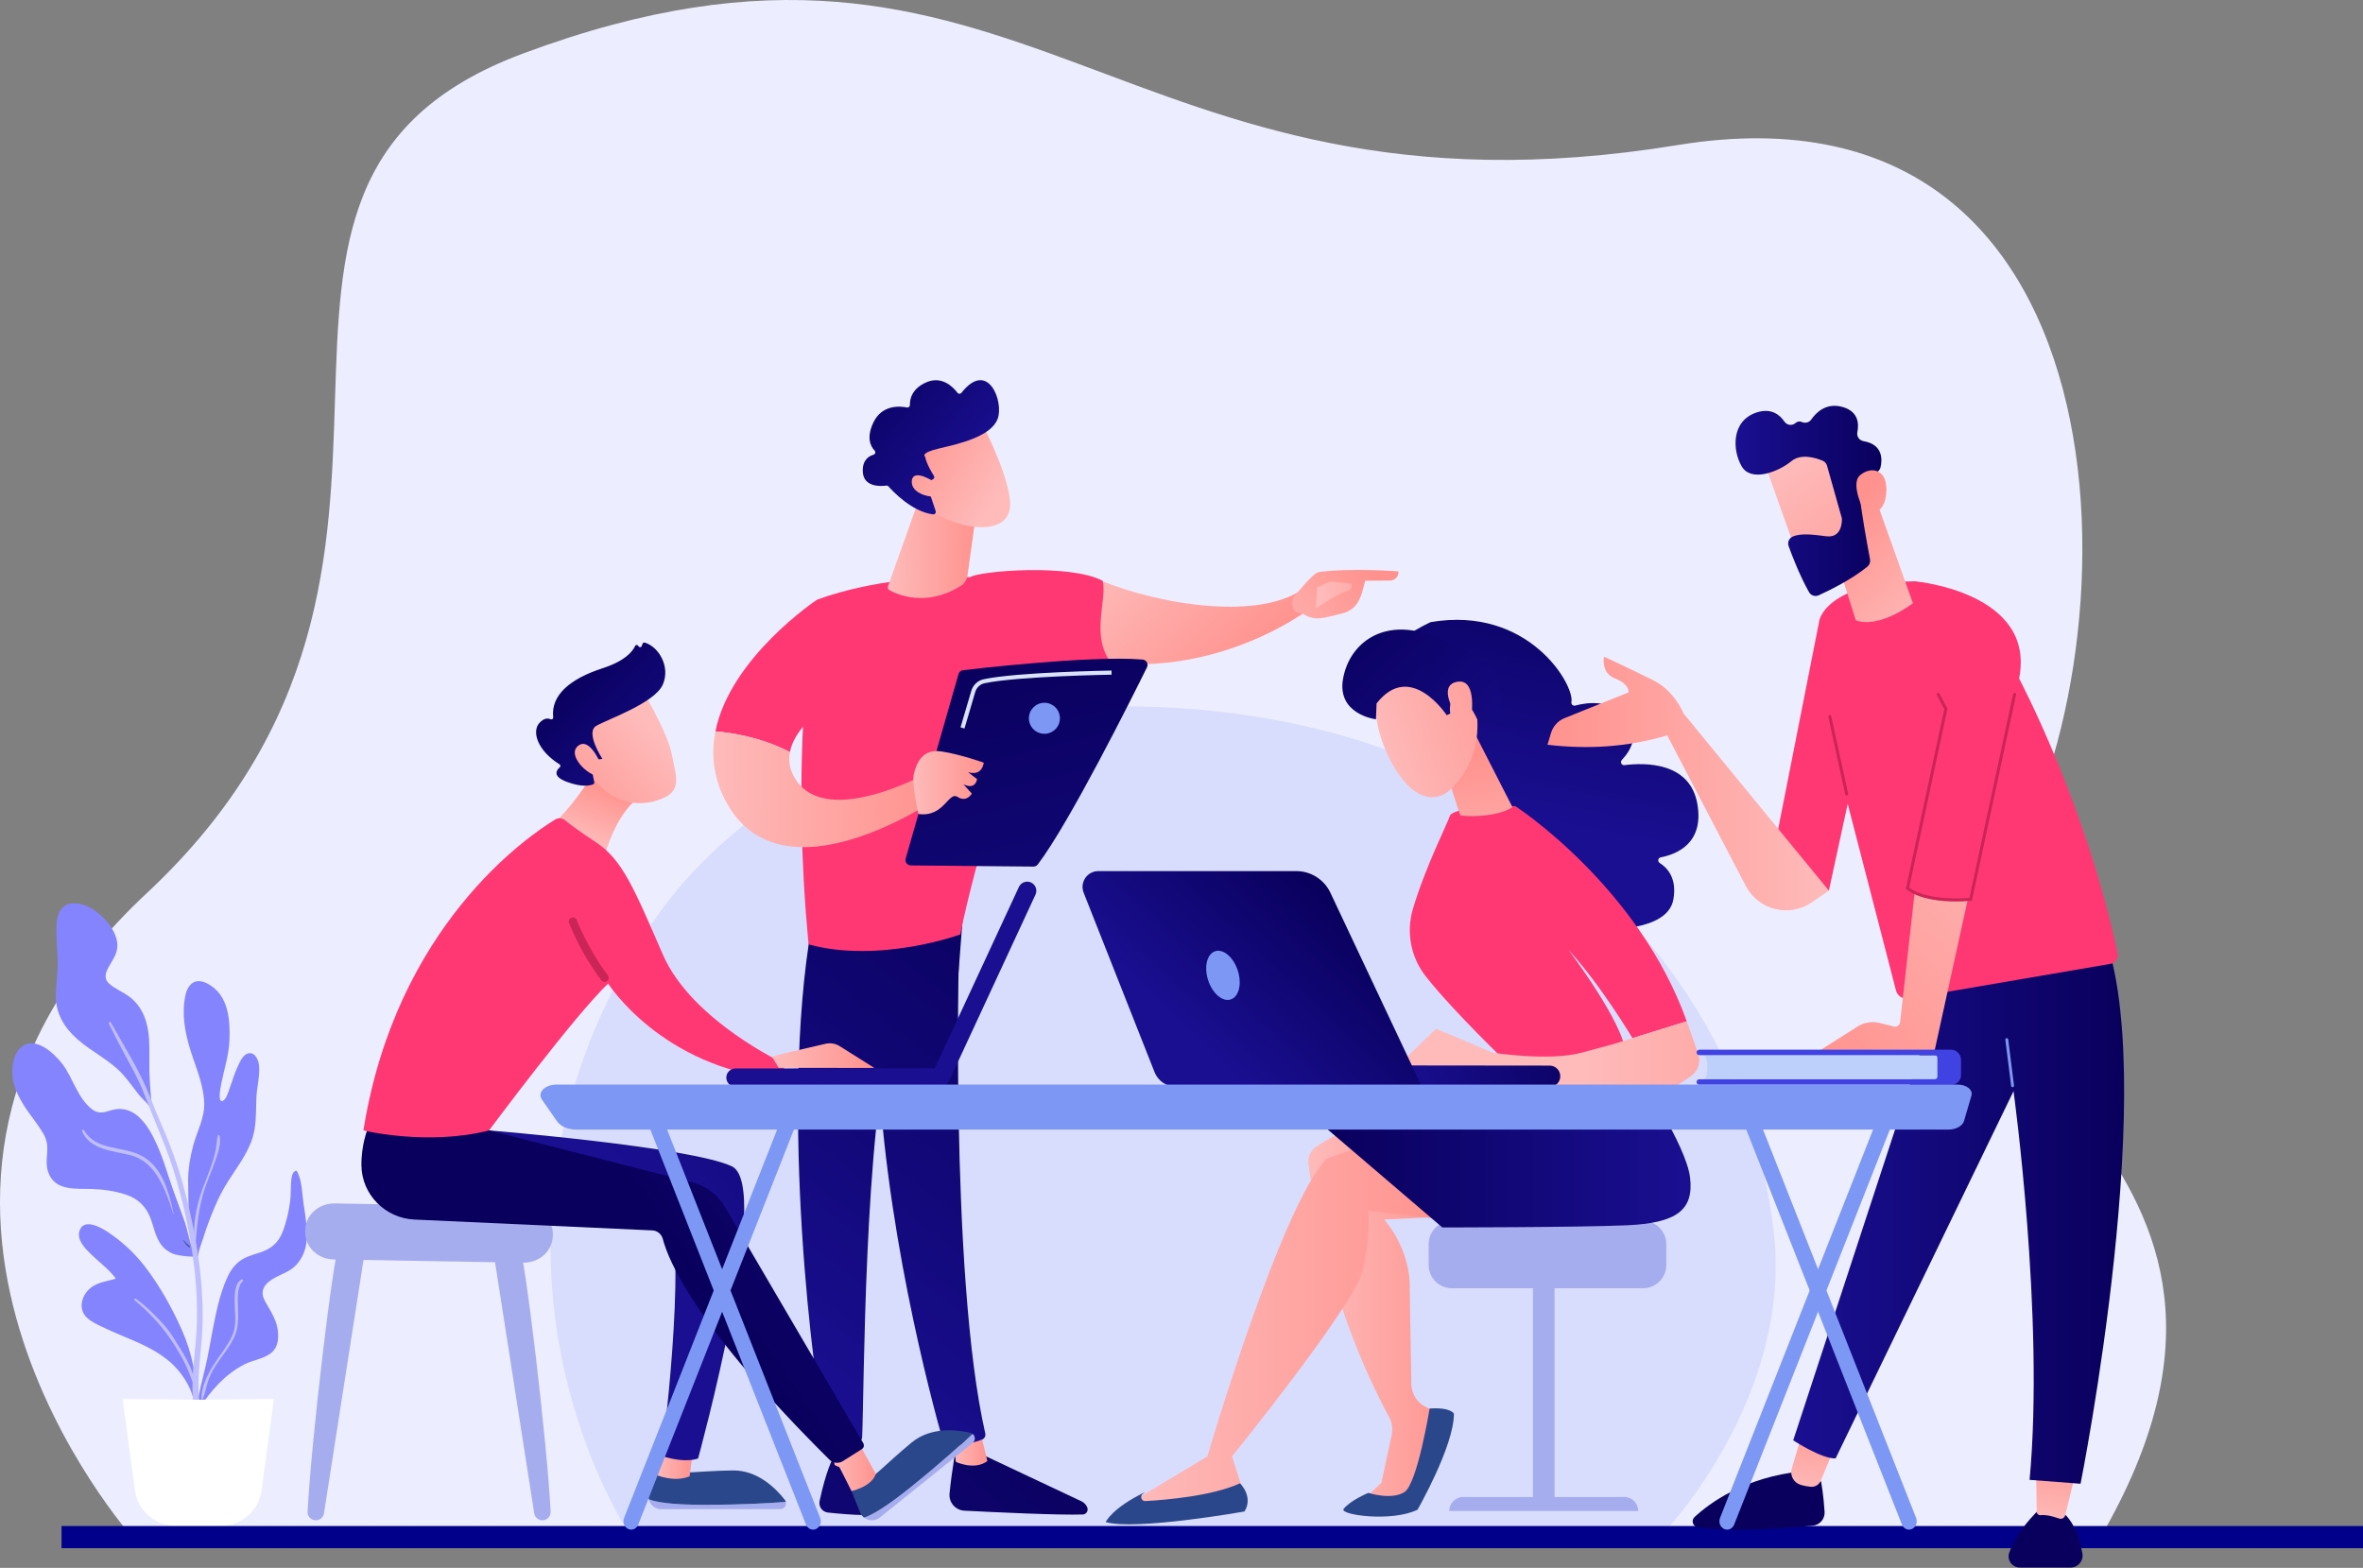 <svg width="960" height="637" viewBox="0 0 960 637" fill="none" xmlns="http://www.w3.org/2000/svg">
<rect x="0" y="0" width="960" height="637" fill="#808080" stroke="none"/>
<path d="M54.156 625C54.156 625 -71.2 484.924 59.526 362.973C204.82 227.44 67.543 75.798 212.309 21.811C416.448 -54.316 453.038 96.255 681.644 58.929C872.541 27.761 868.487 271.292 812.07 358.201C765.292 430.261 945.576 465.975 853.298 624.673L54.156 625Z" fill="#ECEEFF"/>
<path opacity="0.6" d="M256.093 623.551C251.46 617.633 183.561 508.467 259.182 383.891C334.804 259.315 524.619 273.861 600.24 322.405C675.862 370.949 712.89 434.038 720.613 500.373C728.335 566.708 677.406 621.049 677.406 621.049L256.093 623.551Z" fill="#CDD2FC"/>
<path d="M31.522 422.287C37.502 427.551 45.085 430.923 50.334 437.01C52.393 439.406 54.255 441.954 56.177 444.471C57.581 446.302 61.303 449.338 61.898 451.627C62.158 452.633 62.112 451.26 61.837 450.253C61.822 450.208 61.807 450.177 61.791 450.131C61.273 445.478 60.891 440.809 60.724 436.125C60.556 431.457 60.846 426.773 60.556 422.12C60.144 415.544 58.084 409.182 52.714 405.062C50.089 403.048 46.718 401.828 44.292 399.585C42.003 397.464 42.919 395.039 44.261 392.674C45.528 390.461 47.053 388.28 47.541 385.732C48.106 382.833 47.008 379.843 45.543 377.386C42.415 372.138 35.489 366.279 28.913 367.073C23.436 367.729 22.81 374.045 22.901 378.439C22.978 382.711 23.405 386.983 23.436 391.255C23.481 395.649 22.734 399.967 22.673 404.345C22.612 411.791 26.044 417.466 31.522 422.287Z" fill="#8584FF"/>
<path d="M87.133 490.608C88.796 486.626 90.719 482.918 93.068 479.302C96.287 474.344 99.873 469.507 102.039 463.954C104.251 458.278 103.931 452.221 104.145 446.256C104.297 441.862 105.609 437.498 105.258 433.089C105.091 430.984 103.87 427.566 101.139 427.917C99.018 428.192 97.752 430.816 96.943 432.509C95.525 435.439 94.533 438.566 93.48 441.648C93.068 442.854 92.671 444.074 92.153 445.234C91.847 445.905 90.886 447.553 89.971 447.339C88.415 446.958 89.834 440.626 90.062 439.497C91.222 433.867 92.961 428.634 93.205 422.837C93.556 414.43 92.9 404.437 84.677 399.829C82.526 398.624 79.81 397.907 77.765 399.707C75.751 401.477 75.187 404.543 74.882 407.076C73.966 414.842 75.797 422.18 78.284 429.489C80.344 435.515 82.785 441.74 82.968 448.194C83.136 454.403 79.917 459.896 78.391 465.77C75.98 475.107 76.469 480.065 76.469 483.086C76.453 486.87 76.591 490.623 76.865 494.407C77.125 497.885 77.415 501.349 77.842 504.812C77.933 505.514 78.01 506.246 78.101 506.979C76.758 503.759 76.301 500.082 75.187 496.848C73.219 491.111 70.945 485.481 69.054 479.714C67.498 474.954 66.018 470.148 63.973 465.556C62.051 461.253 59.716 456.707 56.116 453.549C53.934 451.642 51.31 450.528 48.396 450.543C46.535 450.558 44.856 451.199 43.086 451.672C40.905 452.252 39.181 452.054 37.38 450.665C31.491 446.134 29.691 438.017 25.343 432.281C22.093 428.009 14.373 420.716 8.697 425.384C5.692 427.856 4.853 432.631 5.02 436.308C5.219 440.901 7.233 445.112 9.613 448.956C12.161 453.045 15.441 456.707 17.775 460.903C19.163 463.389 19.377 465.77 19.148 468.562C18.935 471.201 18.706 473.749 19.606 476.297C22.306 483.941 30.744 482.873 37.304 483.071C41.896 483.208 46.809 483.895 51.173 485.359C56.207 487.053 59.488 490.333 61.288 495.307C62.585 498.908 63.287 502.996 65.743 506.063C66.903 507.497 68.428 508.565 70.106 509.313C72.67 510.442 80.466 510.93 80.512 510.228C80.71 507.848 81.839 505.331 82.541 503.073C83.853 498.847 85.409 494.697 87.133 490.608Z" fill="#8584FF"/>
<path d="M123.337 489.159C122.666 484.795 122.788 479.974 120.729 475.961C120.576 475.671 120.195 475.595 119.92 475.748C118.44 476.572 118.379 478.967 118.257 480.432C118.059 482.873 118.211 485.314 117.906 487.74C117.387 492.012 116.396 496.406 114.855 500.418C113.115 504.965 109.957 507.543 105.365 508.962C102.42 509.878 99.521 510.671 97.05 512.624C94.838 514.378 93.312 516.789 92.183 519.337C89.116 526.218 87.651 533.892 86.233 541.246C85.271 546.189 84.493 551.163 83.288 556.06C82.083 560.958 80.801 565.825 80.115 570.829C79.993 571.088 79.871 571.332 79.764 571.592C79.443 572.339 80.618 572.736 81.015 572.126C85.76 564.833 91.527 558.272 99.415 554.26C102.969 552.444 107.699 552.063 110.674 549.21C112.932 547.043 113.237 543.733 112.902 540.773C112.459 536.898 110.598 533.709 108.66 530.398C107.592 528.583 106.341 526.645 106.768 524.433C107.18 522.358 108.904 520.817 110.613 519.749C113.893 517.72 117.723 516.804 120.393 513.875C122.88 511.159 124.268 507.757 124.543 504.095C124.924 499.228 124.085 493.995 123.337 489.159Z" fill="#8584FF"/>
<path d="M58.709 514.363C54.529 508.977 49.478 504.324 43.803 500.556C40.767 498.542 33.627 494.575 32.177 500.51C31.338 503.988 34.74 507.406 36.983 509.588C40.355 512.868 44.245 515.69 47.083 519.474C43.559 520.603 39.882 520.817 36.831 523.243C33.215 526.126 31.582 531.68 35.183 535.219C36.937 536.943 39.256 537.996 41.423 539.049C44.261 540.422 47.144 541.658 50.043 542.878C56.314 545.502 62.66 548.157 68.001 552.444C73.447 556.808 78.573 564.207 79.001 571.332C79.046 572.019 78.787 571.394 79.184 571.088C79.413 571.287 80.145 570.936 80.145 570.539C80.038 559.966 78.131 549.881 73.813 540.193C69.801 531.191 64.751 522.144 58.709 514.363Z" fill="#8584FF"/>
<path d="M44.246 415.864C46.55 420.655 48.96 425.339 51.523 430.007C53.995 434.508 56.451 438.963 58.297 443.769C60.571 449.674 62.951 455.486 65.346 461.345C67.848 467.433 70.076 473.627 71.861 479.959C75.355 492.317 77.948 505.026 79.23 517.811C79.886 524.311 80.176 530.84 79.993 537.37C79.855 542.466 79.276 547.516 78.803 552.597C78.299 557.876 77.948 563.231 78.391 568.525C78.757 572.95 79.459 578.229 82.907 581.387C83.578 582.012 84.539 581.234 84.143 580.441C80.054 572.065 80.283 562.926 81.061 553.848C81.488 548.828 82.083 543.839 82.266 538.805C82.48 532.397 82.236 525.974 81.625 519.596C80.435 507.055 77.933 494.666 74.699 482.507C73.036 476.266 70.976 470.148 68.611 464.152C66.231 458.141 63.485 452.283 61.181 446.241C57.016 435.302 50.669 425.613 45.039 415.422C44.764 414.873 44.002 415.33 44.246 415.864Z" fill="#BFBFFF"/>
<path d="M79.445 505.285C80.101 497.321 80.818 489.647 83.488 482.064C84.739 478.524 86.249 475.076 87.47 471.521C88.462 468.577 89.957 464.549 89.194 461.421C89.102 461.07 88.599 461.086 88.507 461.421C87.989 463.206 88.05 465.159 87.683 466.99C87.317 468.775 86.844 470.514 86.295 472.254C85.12 475.931 83.579 479.455 82.252 483.086C79.674 490.089 78.346 497.84 78.911 505.285C78.926 505.636 79.414 505.636 79.445 505.285Z" fill="#BFBFFF"/>
<path d="M33.292 459.515C36.45 467.143 45.955 467.586 52.882 469.294C57.825 470.515 61.471 473.81 64.096 478.098C66.964 482.782 68.901 488.274 70.503 493.507C70.519 493.568 70.61 493.538 70.595 493.477C68.657 484.322 65.88 473.307 56.452 469.05C48.884 465.633 38.922 467.357 34.1 459.179C33.841 458.782 33.109 459.057 33.292 459.515Z" fill="#BFBFFF"/>
<path d="M74.438 504.08C74.82 504.584 75.155 505.118 75.552 505.621C75.75 505.865 75.933 506.094 76.178 506.293C76.422 506.491 76.712 506.75 77.062 506.735C77.2 506.735 77.307 506.567 77.23 506.445C77.078 506.186 76.788 506.033 76.574 505.85C76.345 505.652 76.117 505.453 75.903 505.24C75.46 504.828 75.064 504.37 74.621 503.943C74.53 503.867 74.362 503.974 74.438 504.08Z" fill="#43588E"/>
<path d="M54.681 528.293C60.127 532.763 65.162 538.057 69.159 543.87C71.067 546.647 72.836 549.576 74.438 552.536C76.178 555.77 77.337 559.188 78.695 562.59C78.802 562.85 79.275 562.85 79.229 562.514C78.466 555.328 73.92 549.179 70.288 543.199C68.397 540.102 66.047 537.599 63.514 535.006C60.906 532.336 58.236 529.803 55.184 527.652C54.803 527.392 54.33 528.003 54.681 528.293Z" fill="#BFBFFF"/>
<path d="M98.088 519.84C95.463 521.336 95.372 525.47 95.326 528.125C95.235 533.221 96.486 537.996 94.258 542.848C92.244 547.227 89.025 550.888 86.492 554.947C84.128 558.761 81.778 563.628 81.839 568.205C81.839 568.464 82.251 568.617 82.373 568.342C83.334 566.267 83.67 563.902 84.356 561.721C85.119 559.264 86.203 557.037 87.591 554.886C90.032 551.102 93.022 547.669 95.006 543.611C97.096 539.324 96.791 535.082 96.653 530.444C96.562 527.484 96.272 522.724 98.652 520.527C99.003 520.191 98.53 519.596 98.088 519.84Z" fill="#BFBFFF"/>
<path d="M80.541 568.677C69.968 568.525 49.813 568.418 49.813 568.418L54.803 605.431C55.931 613.762 63.026 619.971 71.433 619.971H80.114H80.953H89.634C98.041 619.971 105.15 613.762 106.264 605.431L111.253 568.418C111.253 568.418 91.114 568.525 80.541 568.677Z" fill="white"/>
<path d="M960 620H25V629H960V620Z" fill="#01008A"/>
<path d="M388.398 588.247C388.398 588.247 386.66 597.571 385.763 606.808C385.412 610.419 388.169 613.582 391.79 613.767C404.098 614.398 430.425 615.647 439.878 615.313C441.299 615.262 442.24 613.818 441.727 612.492C441.299 611.381 440.455 610.477 439.378 609.967L396.066 589.56L388.398 588.247Z" fill="url(#paint0_linear_471_4235)"/>
<path d="M387.098 582.746L388.316 593.93C388.316 593.93 395.903 597.551 401.144 593.606L398.106 581.126L387.098 582.746Z" fill="url(#paint1_linear_471_4235)"/>
<path d="M390.099 372.727C389.498 375.639 385.637 518.283 400.277 582.365C400.517 583.411 399.977 584.481 398.981 584.875C396.633 585.81 392.036 587.15 386.539 587.282C384.838 587.322 383.322 586.202 382.857 584.565C378.638 569.689 358.46 495.169 356.411 424.146C354.123 344.783 356.438 421.446 356.438 421.446L358.693 372.423L390.099 372.727Z" fill="url(#paint2_linear_471_4235)"/>
<path d="M338.309 592.641C338.309 592.641 335.636 597.332 332.976 609.836C332.497 612.093 334.056 614.273 336.351 614.523C340.415 614.962 346.668 615.536 351.68 615.549C353.991 615.556 355.814 613.561 355.557 611.263C355.044 606.684 353.387 599.164 348.099 593.265L338.309 592.641Z" fill="url(#paint3_linear_471_4235)"/>
<path d="M336.139 578.251L339.075 595.176C339.075 595.176 342.115 597.484 348.19 595.888L346.884 577.697L336.139 578.251Z" fill="url(#paint4_linear_471_4235)"/>
<path d="M329.696 376.527C316.504 451.681 330.628 562.595 335.538 584.325C335.838 585.655 336.902 586.684 338.245 586.917C340.526 587.319 344.286 587.663 348.005 586.62C349.287 586.262 350.195 585.118 350.259 583.789C351.113 566.267 350.904 458.65 362.932 416.235C363.542 414.085 364.876 412.219 366.708 410.94L389.417 395.119L391.395 369.214L329.696 376.527Z" fill="url(#paint5_linear_471_4235)"/>
<path d="M530.127 248.674C530.745 242.949 527.5 240.5 527.5 240.5C507.015 252.768 464 244 442.999 234C438.446 241.135 433.19 251.082 431.936 265.494C486.054 281.439 530.127 248.674 530.127 248.674Z" fill="url(#paint6_linear_471_4235)"/>
<path d="M394 234.5C356.627 233.525 331.818 243.724 331.818 243.724C320.057 308.628 328.534 383.701 328.534 383.701C357.399 391.565 390.159 379.648 390.159 379.648C395.228 352.521 418.396 276.26 418.396 276.26C436.681 274.168 439.547 276.847 452 270C442.655 258.954 449.856 244.258 448 236C435 229 398.467 231.841 394 234.5Z" fill="#FF3874"/>
<path d="M528.697 248.824C528.089 249.951 523.653 248.063 525.405 242.7C527.058 240.964 533.389 232.765 535.786 232.43C548.543 230.642 568.18 232.141 568.18 232.141C568.157 235.649 564.99 235.863 564.99 235.863L554.64 235.937C553.746 238.902 553.384 241.805 551.631 244.705C550.306 246.9 548.128 248.467 545.637 249.143C543.136 249.823 539.827 250.648 537.043 251.096C531.776 251.94 528.697 248.824 528.697 248.824Z" fill="url(#paint7_linear_471_4235)"/>
<path d="M548.982 237.068L540.458 236.251L535.08 238.626L534.515 247.304C534.515 247.304 543.717 241.076 546.428 240.468C549.136 239.863 549.432 238.523 548.982 237.068Z" fill="url(#paint8_linear_471_4235)"/>
<path d="M345.811 280.054L331.819 243.724C331.819 243.724 296.68 267.111 290.649 297.134C297.24 297.684 309.228 299.513 320.922 305.558C323.642 291.38 345.811 280.054 345.811 280.054Z" fill="#FF3874"/>
<path d="M375.995 314.399C375.995 314.399 336.584 336.177 323.54 317.136C320.83 313.181 320.213 309.273 320.925 305.557C309.231 299.513 297.244 297.681 290.653 297.134C288.833 306.185 289.657 315.837 294.895 325.634C317.658 368.235 381.095 324.116 381.095 324.116L375.995 314.399Z" fill="url(#paint9_linear_471_4235)"/>
<path d="M372.961 203.951L360.741 238.233C360.539 238.8 360.768 239.434 361.291 239.731C364.517 241.554 376.147 246.846 390.308 238.057C391.783 237.143 392.795 235.634 393.035 233.917L397.169 204.184L372.961 203.951Z" fill="url(#paint10_linear_471_4235)"/>
<path d="M399.142 172.35C399.142 172.35 411.967 197.057 410.198 206.972C408.43 216.887 392.251 216.02 378.195 207.819L368.573 181.178L399.142 172.35Z" fill="url(#paint11_linear_471_4235)"/>
<path d="M378.944 194.789C379.521 194.539 379.74 193.837 379.4 193.311C378.367 191.701 376.44 188.424 375.839 185.562C375.839 185.562 373.507 184.037 381.846 182.123C390.189 180.21 402.632 177.236 405.308 170.176C407.917 163.292 401.4 145.857 390.604 159.596C390.192 160.119 389.399 160.123 388.998 159.593C387.273 157.301 382.72 152.536 376.315 155.337C370.318 157.959 369.606 162.326 369.667 164.534C369.683 165.181 369.1 165.681 368.462 165.553C365.448 164.949 358.209 164.385 354.757 171.783C351.915 177.878 353.69 181.36 355.324 183.068C355.853 183.622 355.61 184.523 354.875 184.742C352.884 185.329 350.309 186.99 350.518 191.64C350.811 198.069 358 197.573 360.048 197.3C360.382 197.256 360.72 197.374 360.946 197.627C362.681 199.584 370.504 207.9 379.049 208.977C379.788 209.071 380.368 208.346 380.132 207.637L376.534 196.844C376.366 196.341 376.612 195.798 377.098 195.589L378.944 194.789Z" fill="url(#paint12_linear_471_4235)"/>
<path d="M380.415 196.331C380.415 196.331 371.178 189.862 370.446 195.228C369.717 200.594 378.745 203.091 383.25 201.13L380.415 196.331Z" fill="url(#paint13_linear_471_4235)"/>
<path d="M367.94 348.819L389.408 273.848C389.65 272.997 390.376 272.376 391.257 272.275C395.148 271.823 406.417 270.547 419.43 269.447C435.106 268.12 453.307 267.047 464.187 267.962C465.733 268.09 466.667 269.727 465.979 271.117C459.793 283.631 434.35 334.537 421.607 351.212C421.185 351.766 420.53 352.086 419.835 352.079L370.026 351.617C368.581 351.604 367.542 350.213 367.94 348.819Z" fill="url(#paint14_linear_471_4235)"/>
<path d="M373.127 330.707C373.127 330.707 370.137 318.409 371.342 314.049C372.547 309.685 374.885 304.076 382.674 305.325C390.464 306.57 399.657 309.854 399.657 309.854C399.657 309.854 399.191 315.537 393.271 313.704L396.943 316.546C396.943 316.546 396.417 321.095 391.419 318.665L394.834 322.432C394.834 322.432 392.688 326.168 389.006 323.771C385.327 321.369 383.562 332.188 373.127 330.707Z" fill="url(#paint15_linear_471_4235)"/>
<path d="M418.002 291.826C418.002 295.305 420.823 298.127 424.303 298.127C427.782 298.127 430.604 295.305 430.604 291.826C430.604 288.346 427.782 285.525 424.303 285.525C420.823 285.525 418.002 288.346 418.002 291.826Z" fill="#7D97F4"/>
<path d="M391.837 295.98L390.23 295.504L394.601 280.678C395.313 278.262 397.264 276.45 399.687 275.947C413.54 273.055 450.029 272.464 451.575 272.44L451.602 274.114C451.224 274.118 413.726 274.725 400.028 277.584C398.209 277.962 396.744 279.328 396.207 281.151L391.837 295.98Z" fill="#DAE3FE"/>
<path d="M137.767 505.793C135.479 509.178 126.384 585.851 124.96 614.165C124.862 616.079 126.394 617.675 128.311 617.675C129.964 617.675 131.372 616.47 131.625 614.837L148.259 508.229L137.767 505.793Z" fill="#A6ADEE"/>
<path d="M210.892 505.793C213.18 509.178 222.275 585.851 223.699 614.165C223.797 616.079 222.265 617.675 220.348 617.675C218.694 617.675 217.287 616.47 217.034 614.837L200.399 508.229L210.892 505.793Z" fill="#A6ADEE"/>
<path d="M124.007 499.809L124 500.646C123.946 506.66 129.127 511.594 135.617 511.706L212.512 513.015C218.907 513.123 224.236 508.503 224.547 502.58L224.587 501.814C224.911 495.638 219.667 490.434 212.998 490.316L136.069 488.936C129.485 488.818 124.061 493.704 124.007 499.809Z" fill="#A6ADEE"/>
<path d="M285.987 611.381C272.319 611.381 266.271 610.21 263.564 609.14C264.091 611.385 266.089 613.156 268.617 613.156H316.975C318.601 613.156 319.631 611.597 319.242 610.187C313.731 610.629 302.021 611.381 285.987 611.381Z" fill="#A6ADEE"/>
<path d="M319.244 610.187C319.166 609.903 319.051 609.623 318.849 609.363C315.163 604.659 307.766 597.275 297.699 597.416C282.954 597.622 277.811 599.222 266.353 597.507L263.65 606.468C263.373 607.382 263.37 608.293 263.569 609.14C266.272 610.21 272.32 611.381 285.991 611.381C302.022 611.381 313.733 610.629 319.244 610.187Z" fill="#2B478B"/>
<path d="M269.671 587.852L266.354 599.137C266.354 599.137 273.704 602.485 280.17 599.799L281.439 590.022L269.671 587.852Z" fill="url(#paint16_linear_471_4235)"/>
<path d="M369.896 604.274C359.242 612.836 353.795 615.715 351.021 616.578C352.829 617.993 355.492 618.114 357.463 616.531L395.16 586.242C396.429 585.223 396.26 583.37 395.076 582.516C391.053 586.316 382.396 594.23 369.896 604.274Z" fill="#A6ADEE"/>
<path d="M395.076 582.52C394.836 582.347 394.573 582.202 394.253 582.128C388.448 580.788 378.077 579.691 370.318 586.107C358.952 595.502 355.941 599.964 345.938 605.809L349.418 614.456C349.772 615.336 350.336 616.048 351.021 616.582C353.795 615.718 359.242 612.839 369.896 604.277C382.397 594.23 391.053 586.316 395.076 582.52Z" fill="#2B478B"/>
<path d="M198.688 459.271C198.688 459.271 280.524 465.953 297.314 473.857C314.104 481.761 283.612 592.526 283.612 592.526C283.612 592.526 279.042 594.727 268.871 591.564C268.871 591.564 279.299 509.823 271.54 492.098L182.931 477.603L198.688 459.271Z" fill="url(#paint17_linear_471_4235)"/>
<path d="M337.809 590.248C338.568 590.94 345.939 605.806 345.939 605.806C345.939 605.806 354.146 604.031 355.817 598.837L348.433 585.419L337.809 590.248Z" fill="url(#paint18_linear_471_4235)"/>
<path d="M149.395 458.586C149.395 458.586 146.729 465.002 146.837 473.53C146.989 485.325 156.469 494.892 168.25 495.48L264.997 499.89C267.039 499.985 268.77 501.399 269.279 503.377C271.554 512.171 282.664 539.174 336.985 593.059C338.43 594.494 340.681 594.737 342.402 593.65L350.134 588.767C350.947 588.254 351.203 587.191 350.721 586.36L294.392 490.168C291.432 485.284 286.677 481.758 281.145 480.343L198.688 459.264L149.395 458.586Z" fill="url(#paint19_linear_471_4235)"/>
<path d="M244.737 308.325C244.737 308.325 234.373 326.65 223.807 335.526L245.649 347.712C245.649 347.712 250.569 328.314 261.814 322.634L244.737 308.325Z" fill="url(#paint20_linear_471_4235)"/>
<path d="M147.642 459.271C147.642 459.271 173.759 465.636 198.689 459.271C198.689 459.271 233.572 412.378 247.067 399.614C247.067 399.614 268.596 433.582 316.508 438.398L319.181 432.428C319.181 432.428 281.035 414.845 269.294 387.826C257.55 360.807 252.835 349.285 242.15 342.235C235.495 337.844 231.513 334.844 229.454 333.207C228.327 332.31 226.771 332.209 225.543 332.958C214.203 339.866 160.854 376.405 147.642 459.271Z" fill="#FF3874"/>
<path d="M245.649 398.953C245.146 398.953 244.65 398.727 244.319 398.298C236 387.455 231.37 375.498 231.178 374.998C230.847 374.134 231.279 373.166 232.143 372.835C233.007 372.504 233.975 372.936 234.306 373.8C234.353 373.918 238.967 385.818 246.979 396.263C247.542 396.999 247.404 398.048 246.668 398.612C246.364 398.841 246.007 398.953 245.649 398.953Z" fill="#CA2556"/>
<path d="M313.627 429.306L319.02 427.868L335.395 424.075C337.366 423.619 339.438 423.967 341.149 425.047L355.228 433.906L316.347 433.842L313.627 429.306Z" fill="url(#paint21_linear_471_4235)"/>
<path d="M261.193 280.851C261.193 280.851 271.264 297.593 273.012 306.847C274.76 316.101 277.565 321.885 267.032 325.182C256.499 328.48 246.712 324.305 240.57 315.669C240.57 315.669 230.975 302.375 231.934 296.287C232.892 290.199 261.193 280.851 261.193 280.851Z" fill="url(#paint22_linear_471_4235)"/>
<path d="M243.377 308.507L244.741 308.328C244.741 308.328 237.61 297.552 242.277 294.88C246.945 292.207 265.962 285.646 269.262 278.157C272.445 270.938 267.683 262.782 261.942 261.077C261.578 260.969 261.196 261.185 261.065 261.54L260.727 262.447C260.498 263.072 259.624 263.095 259.357 262.488C259.104 261.911 258.277 261.887 258.017 262.461C256.998 264.705 253.951 268.536 244.805 271.502C231.829 275.711 223.746 282.251 224.738 291.471C224.802 292.055 224.222 292.456 223.685 292.22C222.625 291.751 221.016 291.677 219.149 293.719C215.903 297.269 218.447 305.038 227.317 310.535C227.738 310.795 227.813 311.393 227.435 311.713C226.108 312.851 224.242 315.382 230.242 317.639C236.381 319.948 239.729 319.168 240.968 318.672C241.302 318.537 241.491 318.193 241.423 317.842L239.847 309.763C239.766 309.344 240.053 308.946 240.475 308.888L243.377 308.507Z" fill="url(#paint23_linear_471_4235)"/>
<path d="M243.935 310.164C243.935 310.164 239.49 299.206 234.822 303.057C230.155 306.907 239.136 315.422 243.283 315.307L243.935 310.164Z" fill="url(#paint24_linear_471_4235)"/>
<path d="M298.605 441.532C298.669 441.536 298.734 441.536 298.798 441.536L381.862 441.451C383.914 441.451 385.578 439.788 385.575 437.736C385.571 435.684 383.901 433.993 381.852 434.027L298.788 434.111C296.736 434.111 295.072 435.775 295.075 437.827C295.079 439.815 296.641 441.438 298.605 441.532Z" fill="url(#paint25_linear_471_4235)"/>
<path d="M414.031 360.186C414.001 360.243 413.974 360.3 413.947 360.358L378.997 435.711C378.133 437.574 378.94 439.781 380.799 440.645C382.659 441.509 384.9 440.706 385.73 438.833L420.68 363.479C421.543 361.617 420.737 359.409 418.877 358.545C417.079 357.712 414.949 358.448 414.031 360.186Z" fill="url(#paint26_linear_471_4235)"/>
<path d="M631.544 517.264H622.776V612.076H631.544V517.264Z" fill="#A6ADEE"/>
<path d="M665.557 613.902H588.77C588.77 610.75 591.324 608.195 594.476 608.195H659.85C663.002 608.195 665.557 610.75 665.557 613.902Z" fill="#A6ADEE"/>
<path d="M676.953 513.974C676.953 519.161 672.711 523.403 667.524 523.403H589.836C584.648 523.403 580.406 519.161 580.406 513.974V505.449C580.406 500.262 584.648 496.02 589.836 496.02H667.524C672.711 496.02 676.953 500.262 676.953 505.449V513.974Z" fill="#A6ADEE"/>
<path d="M562.438 454.046C562.438 454.046 549.411 456.065 534.764 465.858C532.459 467.401 531.194 470.087 531.541 472.838C533.296 486.732 540.505 531.698 564.287 575.615C565.543 577.93 565.9 580.626 565.347 583.201L561.216 602.428L553.555 609.613H573.288L586.426 574.055L580.807 572.28C576.45 570.903 573.463 566.897 573.382 562.328L572.724 524.186C573.288 507.193 562.303 495.466 562.303 495.466L593.817 493.934L562.438 454.046Z" fill="url(#paint27_linear_471_4235)"/>
<path d="M545.848 613.079C544.049 615.431 565.193 618.536 575.871 613.389C575.871 613.389 590.676 587.629 590.676 574.366C590.676 574.366 589.502 571.663 580.808 572.274C580.808 572.274 575.837 602.775 570.589 606.191C565.341 609.606 555.902 606.535 555.902 606.535C555.902 606.535 548.501 609.61 545.848 613.079Z" fill="#2B478B"/>
<path d="M589.836 496.019C589.667 495.729 555.906 491.959 555.906 491.959C555.906 491.959 557.009 502.226 553.557 516.356C550.104 530.49 500.531 591.716 500.531 591.716L505.729 608.192C489.658 613.791 473.85 614.685 458.292 611.047L490.505 591.716C490.505 591.716 520.652 488.979 539.119 470.651L572.962 458.94L589.836 496.019Z" fill="url(#paint28_linear_471_4235)"/>
<path d="M665.556 436.241C665.556 436.241 685.009 465.173 686.605 478.372C688.201 491.571 681.276 496.934 660.865 497.818C640.454 498.702 585.964 498.689 585.964 498.689L539.459 458.943C539.459 458.943 573.349 446.851 582.161 443.429C590.972 440.011 665.556 436.241 665.556 436.241Z" fill="url(#paint29_linear_471_4235)"/>
<path d="M503.764 602.647C503.764 602.647 509.359 608.067 505.579 614.098C505.579 614.098 461.248 621.955 449.213 618.391C449.213 618.391 451.714 612.687 465.264 606.194L464.265 606.96C462.999 607.932 463.742 609.957 465.334 609.866C474.264 609.356 492.748 607.72 503.764 602.647Z" fill="#2B478B"/>
<path d="M581.294 252.748C621.059 245.988 639.78 278.42 638.413 285.234C638.231 286.139 639.084 286.901 639.972 286.662C644.538 285.433 654.622 283.884 660.876 291.717C666.397 298.632 662.269 305.159 658.908 308.743C658.095 309.607 658.78 311.015 659.958 310.866C668.351 309.806 686.589 309.553 689.572 326.637C692.356 342.569 681.266 347.061 674.689 348.33C673.575 348.543 673.315 350.007 674.274 350.615C677.554 352.697 681.358 356.997 679.819 365.484C677.412 378.788 651.328 377.701 648.277 377.526C648.085 377.516 647.903 377.458 647.734 377.364L605.954 353.534C605.626 353.348 605.404 353.028 605.339 352.657L596.906 303.944C596.838 303.549 596.96 303.148 597.236 302.858L569.998 264.422C560.11 262.967 580.825 252.826 581.294 252.748Z" fill="url(#paint30_linear_471_4235)"/>
<path d="M612.946 432.41C612.946 432.41 590.294 410.842 579.144 396.553C573.117 388.831 571.223 378.663 574.011 369.271C579.1 352.12 588.148 334.355 588.975 331.591C590.24 327.352 615.639 327.531 615.639 327.531C615.639 327.531 665.621 359.97 685.259 414.919L663.204 421.787C663.204 421.787 650.154 399.891 637.259 385.973C637.259 385.973 659.57 415.449 660.356 427.514L612.946 432.41Z" fill="#FF3874"/>
<path d="M585.904 307.907C586.171 308.787 592.799 330.764 593.319 331.22C593.839 331.675 607.858 332.431 614.455 327.919L598.084 295.899L585.904 307.907Z" fill="url(#paint31_linear_471_4235)"/>
<path d="M559.327 279.666C559.327 279.666 556.125 292.257 564.987 309.189C573.849 326.12 583.886 326.103 589.37 320.683C594.854 315.264 601.621 306.067 600.014 289.696C598.408 273.325 563.954 263.649 559.327 279.666Z" fill="url(#paint32_linear_471_4235)"/>
<path d="M587.75 290.587C587.75 290.587 573.042 268.104 559.253 285.798L559.003 292.234C559.003 292.234 542.851 290.317 545.679 275.505C548.504 260.693 562.465 251.435 580.443 257.851C598.421 264.267 608.721 270.844 609.882 283.729C611.043 296.611 600.793 293.786 600.793 293.786C600.793 293.786 597.449 284.715 592.697 283.773C587.945 282.831 589.181 289.905 589.181 289.905L587.75 290.587Z" fill="url(#paint33_linear_471_4235)"/>
<path d="M591.517 290.286C591.517 290.286 583.89 278.775 591.706 277.057C599.522 275.339 598.311 288.275 597.467 293.061L591.517 290.286Z" fill="url(#paint34_linear_471_4235)"/>
<path d="M566.799 434.014L583.443 417.973L606.467 427.699C606.467 427.699 629.385 431.25 642.503 427.699C655.621 424.149 655.621 424.149 655.621 424.149L685.262 414.922L689.916 428.077C691.097 431.418 689.909 435.127 687.02 437.179C684.456 439.002 681.449 441.003 679.535 441.843C675.63 443.551 583.308 440.662 583.308 440.662L566.799 434.014Z" fill="url(#paint35_linear_471_4235)"/>
<path d="M629.783 441.577C629.708 441.58 629.634 441.584 629.56 441.58L533.013 441.476C530.627 441.472 528.693 439.539 528.696 437.149C528.7 434.763 530.644 432.789 533.023 432.833L629.57 432.937C631.956 432.941 633.89 434.878 633.886 437.264C633.883 439.576 632.064 441.462 629.783 441.577Z" fill="url(#paint36_linear_471_4235)"/>
<path d="M446.222 353.916H526.628C532.561 353.916 537.957 357.338 540.488 362.704L577.659 441.523H477.737C473.913 441.523 470.481 439.187 469.073 435.634L440.249 362.697C438.585 358.485 441.69 353.916 446.222 353.916Z" fill="url(#paint37_linear_471_4235)"/>
<path d="M502.868 394.329C504.61 399.742 503.324 405 499.993 406.07C496.662 407.143 492.552 403.623 490.807 398.21C489.065 392.797 490.351 387.539 493.682 386.469C497.013 385.396 501.127 388.916 502.868 394.329Z" fill="#7D97F4"/>
<path d="M739.853 601.952C739.853 601.952 740.865 607.577 741.267 614.256C741.439 617.101 739.329 619.575 736.491 619.852C726.61 620.81 704.116 622.579 689.753 620.506C687.742 620.216 686.942 617.746 688.43 616.359C694.353 610.841 708.656 600.109 732.195 597.763L739.853 601.952Z" fill="url(#paint38_linear_471_4235)"/>
<path d="M744.766 589.269L739.772 601.516C739.087 603.194 737.386 604.236 735.58 604.047C734.355 603.919 732.907 603.686 731.5 603.258C728.682 602.4 727.089 599.414 727.933 596.589L731.703 583.974L744.766 589.269Z" fill="url(#paint39_linear_471_4235)"/>
<path d="M830.186 611.705C830.186 611.705 820.179 620.075 816.282 630.813C815.208 633.766 817.476 636.878 820.618 636.878H841.208C844.222 636.878 846.53 634.168 846.007 631.198C844.694 623.787 840.911 611.739 830.186 611.705Z" fill="url(#paint40_linear_471_4235)"/>
<path d="M842.579 600.811C842.579 600.811 840.557 609.758 839.005 615.667C838.721 616.74 837.577 617.327 836.535 616.956C833.42 615.842 830.885 615.35 829.039 615.596C828.189 615.711 827.443 615.002 827.433 614.141L827.24 599.285L842.579 600.811Z" fill="url(#paint41_linear_471_4235)"/>
<path d="M789.368 399.533L728.513 585.189C728.513 585.189 740.186 592.833 745.745 592.516L818.027 443.311C818.027 443.311 830.676 535.245 824.547 601.246L845.251 602.826C845.251 602.826 878.915 434.159 853.419 376.388L789.368 399.533Z" fill="url(#paint42_linear_471_4235)"/>
<path d="M817.64 441.708C817.664 441.708 817.691 441.705 817.714 441.705C818.038 441.664 818.268 441.371 818.224 441.047L815.862 422.303C815.821 421.979 815.531 421.756 815.203 421.793C814.879 421.834 814.65 422.127 814.694 422.451L817.056 441.195C817.093 441.489 817.346 441.708 817.64 441.708Z" fill="#7D97F4"/>
<path d="M777.962 236.167C777.962 236.167 827.265 240.544 820.292 275.676C820.292 275.676 847.548 326.967 860.288 387.383C860.703 389.351 859.386 391.268 857.405 391.605L775.296 405.665C773.031 406.053 770.848 404.639 770.271 402.415L750.653 326.592L743.009 361.846L718.717 355.518L739.165 251.931C739.165 251.931 742.017 236.815 777.962 236.167Z" fill="#FF3874"/>
<path d="M750.235 323.204C750.278 323.204 750.322 323.201 750.366 323.191C750.697 323.12 750.906 322.793 750.835 322.462L743.991 291.035C743.92 290.705 743.596 290.499 743.262 290.566C742.931 290.637 742.722 290.965 742.793 291.295L749.637 322.722C749.701 323.009 749.954 323.204 750.235 323.204Z" fill="#CA2556"/>
<path d="M755.192 416.721C757.777 415.3 760.808 414.905 763.67 415.617L769.383 417.038C770.598 417.342 771.8 416.505 771.941 415.259L777.854 362.639C785.245 366.149 795.909 365.73 799.426 365.474L785.819 427.507H738.203L755.192 416.721Z" fill="url(#paint43_linear_471_4235)"/>
<path d="M628.68 302.584L630.117 297.802C630.944 295.048 632.979 292.824 635.649 291.751L661.679 281.282C661.679 281.282 662.07 277.944 656.178 275.676C650.285 273.409 651.662 266.807 651.662 266.807C651.662 266.807 659.715 270.479 671.5 276.304C678.239 279.635 682.022 285.517 684.027 289.942L743.009 361.846L736.084 366.605C726.978 372.861 714.454 369.787 709.281 360.027L677.328 298.757C661.284 303.573 645.051 304.497 628.68 302.584Z" fill="url(#paint44_linear_471_4235)"/>
<path d="M761.988 202.625L777.151 245.067C777.151 245.067 763.722 255.566 753.922 252.016L746.281 227.687C746.281 227.687 752.12 197.951 761.988 202.625Z" fill="url(#paint45_linear_471_4235)"/>
<path d="M716.728 187.381C716.728 188.036 731.334 228.733 731.334 228.733L754.394 219.898L746.281 179.268C746.281 179.268 716.728 176.433 716.728 187.381Z" fill="url(#paint46_linear_471_4235)"/>
<path d="M742.239 189.166L748.185 210.222C748.263 210.492 748.3 210.765 748.3 211.045C748.303 212.763 747.878 218.672 741.857 217.869C736.397 217.14 731.402 216.556 728.223 218.051C726.795 218.723 726.114 220.363 726.647 221.848C727.977 225.547 731.122 233.822 734.952 240.595C735.729 241.969 737.436 242.505 738.874 241.851C743.204 239.88 752.225 235.469 758.647 230.221C759.518 229.509 759.936 228.392 759.727 227.288C758.718 221.902 755.704 205.521 755.573 200.826C755.448 196.419 760.392 193.057 762.569 191.792C763.281 191.377 763.79 190.695 763.983 189.892C764.664 187.057 765.245 180.638 757.058 179.224C755.343 178.927 754.226 177.287 754.574 175.583C755.265 172.191 755.046 167.2 748.604 165.36C742.056 163.491 737.936 167.432 735.843 170.453C734.996 171.675 733.41 172.073 732.053 171.465C731.281 171.121 730.346 171.104 729.343 171.951C727.99 173.092 725.935 172.744 724.939 171.283C723.029 168.472 719.563 165.667 713.691 167.567C703.273 170.939 703.769 182.95 707.589 189.48C711.41 196.01 722.496 191.714 727.747 187.384C731.74 184.094 737.814 186.061 740.497 187.195C741.354 187.55 741.986 188.279 742.239 189.166Z" fill="url(#paint47_linear_471_4235)"/>
<path d="M757.664 208.507C757.664 208.507 751.498 196.844 755.575 193.179C759.652 189.517 766.56 190.115 766.375 199.237C766.145 210.586 757.664 208.507 757.664 208.507Z" fill="url(#paint48_linear_471_4235)"/>
<path d="M794.641 366.267C798.006 366.267 800.408 366.011 800.668 365.984L801.107 365.937L819.061 282.231C819.132 281.9 818.923 281.576 818.592 281.505C818.258 281.431 817.937 281.643 817.866 281.974L800.098 364.809C797.425 365.046 783.16 365.99 775.627 360.655L791.178 287.931L787.932 281.812C787.773 281.515 787.402 281.4 787.105 281.559C786.808 281.718 786.693 282.089 786.852 282.386L789.889 288.109L774.264 361.168L774.574 361.401C780.018 365.494 788.786 366.267 794.641 366.267Z" fill="#CA2556"/>
<path d="M256.419 621.472C256.007 621.472 255.589 621.381 255.184 621.192C253.598 620.446 252.865 618.438 253.547 616.707L319.15 450.247C319.832 448.516 321.671 447.716 323.261 448.462C324.847 449.207 325.579 451.215 324.898 452.947L259.294 619.407C258.785 620.699 257.63 621.472 256.419 621.472Z" fill="#7D97F4"/>
<path d="M330.325 621.472C329.114 621.472 327.96 620.699 327.45 619.407L261.847 452.946C261.165 451.215 261.897 449.207 263.484 448.461C265.07 447.716 266.909 448.515 267.594 450.247L333.197 616.707C333.879 618.438 333.147 620.446 331.561 621.192C331.156 621.384 330.737 621.472 330.325 621.472Z" fill="#7D97F4"/>
<path d="M701.657 621.472C701.245 621.472 700.827 621.381 700.422 621.192C698.836 620.446 698.104 618.438 698.785 616.707L764.389 450.247C765.07 448.515 766.91 447.716 768.499 448.461C770.085 449.207 770.818 451.215 770.136 452.946L704.533 619.407C704.023 620.699 702.869 621.472 701.657 621.472Z" fill="#7D97F4"/>
<path d="M775.563 621.472C774.351 621.472 773.197 620.699 772.687 619.407L707.084 452.946C706.402 451.215 707.135 449.207 708.721 448.461C710.307 447.716 712.146 448.515 712.831 450.247L778.435 616.707C779.116 618.438 778.384 620.446 776.798 621.192C776.396 621.384 775.974 621.472 775.563 621.472Z" fill="#7D97F4"/>
<path d="M692.137 438.492H787.155V428.685H692.137C694.172 428.688 694.172 438.492 692.137 438.492Z" fill="#BDD0FB"/>
<path d="M786.028 438.492C786.649 438.492 787.155 437.986 787.155 437.365V429.815C787.155 429.195 786.649 428.688 786.028 428.688H690.368C689.747 428.688 689.241 428.189 689.241 427.581C689.241 426.97 689.747 426.474 690.368 426.474H792.595C794.863 426.474 796.699 428.31 796.699 430.578V436.845C796.699 438.981 794.968 440.713 792.832 440.713H690.368C689.747 440.713 689.241 440.213 689.241 439.606C689.241 438.998 689.747 438.499 690.368 438.499H786.028V438.492Z" fill="url(#paint49_linear_471_4235)"/>
<path d="M800.93 445.103C801.25 444.01 800.815 442.876 799.745 442.015C798.676 441.155 797.083 440.659 795.402 440.659H226.058C223.847 440.659 221.789 441.405 220.597 442.64C219.406 443.875 219.247 445.427 220.172 446.757L226.341 455.616C227.755 457.644 230.816 458.943 234.184 458.943H791.491C794.622 458.943 797.319 457.469 797.913 455.43L800.93 445.103Z" fill="#7D97F4"/>
<defs>
<linearGradient id="paint0_linear_471_4235" x1="438.875" y1="575.82" x2="277.931" y2="747.579" gradientUnits="userSpaceOnUse">
<stop stop-color="#09005D"/>
<stop offset="1" stop-color="#1A0F91"/>
</linearGradient>
<linearGradient id="paint1_linear_471_4235" x1="387.046" y1="588.196" x2="401.196" y2="588.331" gradientUnits="userSpaceOnUse">
<stop stop-color="#FEBBBA"/>
<stop offset="1" stop-color="#FF928E"/>
</linearGradient>
<linearGradient id="paint2_linear_471_4235" x1="453.289" y1="379.973" x2="315.986" y2="562.416" gradientUnits="userSpaceOnUse">
<stop stop-color="#09005D"/>
<stop offset="1" stop-color="#1A0F91"/>
</linearGradient>
<linearGradient id="paint3_linear_471_4235" x1="403.451" y1="542.621" x2="242.5" y2="714.387" gradientUnits="userSpaceOnUse">
<stop stop-color="#09005D"/>
<stop offset="1" stop-color="#1A0F91"/>
</linearGradient>
<linearGradient id="paint4_linear_471_4235" x1="336.057" y1="586.984" x2="348.273" y2="587.1" gradientUnits="userSpaceOnUse">
<stop stop-color="#FEBBBA"/>
<stop offset="1" stop-color="#FF928E"/>
</linearGradient>
<linearGradient id="paint5_linear_471_4235" x1="429.298" y1="361.919" x2="291.997" y2="544.359" gradientUnits="userSpaceOnUse">
<stop stop-color="#09005D"/>
<stop offset="1" stop-color="#1A0F91"/>
</linearGradient>
<linearGradient id="paint6_linear_471_4235" x1="451.301" y1="224.527" x2="501.741" y2="276.321" gradientUnits="userSpaceOnUse">
<stop stop-color="#FEBBBA"/>
<stop offset="1" stop-color="#FF928E"/>
</linearGradient>
<linearGradient id="paint7_linear_471_4235" x1="510.211" y1="263.716" x2="555.017" y2="230.903" gradientUnits="userSpaceOnUse">
<stop stop-color="#FEBBBA"/>
<stop offset="1" stop-color="#FF928E"/>
</linearGradient>
<linearGradient id="paint8_linear_471_4235" x1="536.514" y1="241.972" x2="572.932" y2="234.76" gradientUnits="userSpaceOnUse">
<stop stop-color="#FEBBBA"/>
<stop offset="1" stop-color="#FF928E"/>
</linearGradient>
<linearGradient id="paint9_linear_471_4235" x1="289.632" y1="320.479" x2="381.117" y2="321.348" gradientUnits="userSpaceOnUse">
<stop stop-color="#FEBBBA"/>
<stop offset="1" stop-color="#FF928E"/>
</linearGradient>
<linearGradient id="paint10_linear_471_4235" x1="360.812" y1="223.346" x2="396.984" y2="223.689" gradientUnits="userSpaceOnUse">
<stop stop-color="#FEBBBA"/>
<stop offset="1" stop-color="#FF928E"/>
</linearGradient>
<linearGradient id="paint11_linear_471_4235" x1="405.804" y1="200.761" x2="366.266" y2="176.127" gradientUnits="userSpaceOnUse">
<stop stop-color="#FEBBBA"/>
<stop offset="1" stop-color="#FF928E"/>
</linearGradient>
<linearGradient id="paint12_linear_471_4235" x1="345.458" y1="150.358" x2="396.449" y2="191.424" gradientUnits="userSpaceOnUse">
<stop stop-color="#09005D"/>
<stop offset="1" stop-color="#1A0F91"/>
</linearGradient>
<linearGradient id="paint13_linear_471_4235" x1="395.272" y1="209.707" x2="359.699" y2="187.544" gradientUnits="userSpaceOnUse">
<stop stop-color="#FEBBBA"/>
<stop offset="1" stop-color="#FF928E"/>
</linearGradient>
<linearGradient id="paint14_linear_471_4235" x1="405.648" y1="262.35" x2="456.129" y2="472.687" gradientUnits="userSpaceOnUse">
<stop stop-color="#09005D"/>
<stop offset="1" stop-color="#1A0F91"/>
</linearGradient>
<linearGradient id="paint15_linear_471_4235" x1="371.057" y1="317.995" x2="399.659" y2="317.995" gradientUnits="userSpaceOnUse">
<stop stop-color="#FEBBBA"/>
<stop offset="1" stop-color="#FF928E"/>
</linearGradient>
<linearGradient id="paint16_linear_471_4235" x1="266.353" y1="594.345" x2="281.439" y2="594.345" gradientUnits="userSpaceOnUse">
<stop stop-color="#FEBBBA"/>
<stop offset="1" stop-color="#FF928E"/>
</linearGradient>
<linearGradient id="paint17_linear_471_4235" x1="438.274" y1="380.027" x2="269.021" y2="505.274" gradientUnits="userSpaceOnUse">
<stop stop-color="#09005D"/>
<stop offset="1" stop-color="#1A0F91"/>
</linearGradient>
<linearGradient id="paint18_linear_471_4235" x1="337.809" y1="595.615" x2="355.82" y2="595.615" gradientUnits="userSpaceOnUse">
<stop stop-color="#FEBBBA"/>
<stop offset="1" stop-color="#FF928E"/>
</linearGradient>
<linearGradient id="paint19_linear_471_4235" x1="270.473" y1="509.402" x2="484.871" y2="361.581" gradientUnits="userSpaceOnUse">
<stop stop-color="#09005D"/>
<stop offset="1" stop-color="#1A0F91"/>
</linearGradient>
<linearGradient id="paint20_linear_471_4235" x1="237.763" y1="341.809" x2="246.643" y2="319.417" gradientUnits="userSpaceOnUse">
<stop stop-color="#FEBBBA"/>
<stop offset="1" stop-color="#FF928E"/>
</linearGradient>
<linearGradient id="paint21_linear_471_4235" x1="313.625" y1="428.894" x2="355.229" y2="428.894" gradientUnits="userSpaceOnUse">
<stop stop-color="#FEBBBA"/>
<stop offset="1" stop-color="#FF928E"/>
</linearGradient>
<linearGradient id="paint22_linear_471_4235" x1="264.875" y1="296.27" x2="225.129" y2="335.913" gradientUnits="userSpaceOnUse">
<stop stop-color="#FEBBBA"/>
<stop offset="1" stop-color="#FF928E"/>
</linearGradient>
<linearGradient id="paint23_linear_471_4235" x1="230.304" y1="273.662" x2="277.118" y2="319.922" gradientUnits="userSpaceOnUse">
<stop stop-color="#09005D"/>
<stop offset="1" stop-color="#1A0F91"/>
</linearGradient>
<linearGradient id="paint24_linear_471_4235" x1="258.448" y1="289.827" x2="218.703" y2="329.47" gradientUnits="userSpaceOnUse">
<stop stop-color="#FEBBBA"/>
<stop offset="1" stop-color="#FF928E"/>
</linearGradient>
<linearGradient id="paint25_linear_471_4235" x1="-8601.9" y1="-9088.53" x2="-8455.11" y2="-8931.59" gradientUnits="userSpaceOnUse">
<stop stop-color="#09005D"/>
<stop offset="1" stop-color="#1A0F91"/>
</linearGradient>
<linearGradient id="paint26_linear_471_4235" x1="12805.1" y1="-3691.29" x2="12600.9" y2="-3624.37" gradientUnits="userSpaceOnUse">
<stop stop-color="#09005D"/>
<stop offset="1" stop-color="#1A0F91"/>
</linearGradient>
<linearGradient id="paint27_linear_471_4235" x1="531.485" y1="531.828" x2="593.822" y2="531.828" gradientUnits="userSpaceOnUse">
<stop stop-color="#FEBBBA"/>
<stop offset="1" stop-color="#FF928E"/>
</linearGradient>
<linearGradient id="paint28_linear_471_4235" x1="458.292" y1="536.087" x2="589.836" y2="536.087" gradientUnits="userSpaceOnUse">
<stop stop-color="#FEBBBA"/>
<stop offset="1" stop-color="#FF928E"/>
</linearGradient>
<linearGradient id="paint29_linear_471_4235" x1="539.458" y1="467.465" x2="686.825" y2="467.465" gradientUnits="userSpaceOnUse">
<stop stop-color="#09005D"/>
<stop offset="1" stop-color="#1A0F91"/>
</linearGradient>
<linearGradient id="paint30_linear_471_4235" x1="643.263" y1="221.329" x2="621.564" y2="335.328" gradientUnits="userSpaceOnUse">
<stop stop-color="#09005D"/>
<stop offset="1" stop-color="#1A0F91"/>
</linearGradient>
<linearGradient id="paint31_linear_471_4235" x1="607.354" y1="363.955" x2="598.474" y2="306.978" gradientUnits="userSpaceOnUse">
<stop stop-color="#FEBBBA"/>
<stop offset="1" stop-color="#FF928E"/>
</linearGradient>
<linearGradient id="paint32_linear_471_4235" x1="559.076" y1="303.558" x2="625.649" y2="281.1" gradientUnits="userSpaceOnUse">
<stop stop-color="#FEBBBA"/>
<stop offset="1" stop-color="#FF928E"/>
</linearGradient>
<linearGradient id="paint33_linear_471_4235" x1="544.876" y1="244.135" x2="622.6" y2="330.304" gradientUnits="userSpaceOnUse">
<stop stop-color="#09005D"/>
<stop offset="1" stop-color="#1A0F91"/>
</linearGradient>
<linearGradient id="paint34_linear_471_4235" x1="557.095" y1="297.682" x2="623.667" y2="275.225" gradientUnits="userSpaceOnUse">
<stop stop-color="#FEBBBA"/>
<stop offset="1" stop-color="#FF928E"/>
</linearGradient>
<linearGradient id="paint35_linear_471_4235" x1="643.816" y1="428.649" x2="767.385" y2="428.649" gradientUnits="userSpaceOnUse">
<stop stop-color="#FEBBBA"/>
<stop offset="1" stop-color="#FF928E"/>
</linearGradient>
<linearGradient id="paint36_linear_471_4235" x1="646.162" y1="415.924" x2="569.521" y2="441.06" gradientUnits="userSpaceOnUse">
<stop stop-color="#09005D"/>
<stop offset="1" stop-color="#1A0F91"/>
</linearGradient>
<linearGradient id="paint37_linear_471_4235" x1="540.88" y1="365.672" x2="485.686" y2="424.008" gradientUnits="userSpaceOnUse">
<stop stop-color="#09005D"/>
<stop offset="1" stop-color="#1A0F91"/>
</linearGradient>
<linearGradient id="paint38_linear_471_4235" x1="713.641" y1="703.839" x2="712.826" y2="790.229" gradientUnits="userSpaceOnUse">
<stop stop-color="#09005D"/>
<stop offset="1" stop-color="#1A0F91"/>
</linearGradient>
<linearGradient id="paint39_linear_471_4235" x1="734.466" y1="607.363" x2="738.949" y2="572.317" gradientUnits="userSpaceOnUse">
<stop stop-color="#FEBBBA"/>
<stop offset="1" stop-color="#FF928E"/>
</linearGradient>
<linearGradient id="paint40_linear_471_4235" x1="830.36" y1="704.94" x2="829.545" y2="791.33" gradientUnits="userSpaceOnUse">
<stop stop-color="#09005D"/>
<stop offset="1" stop-color="#1A0F91"/>
</linearGradient>
<linearGradient id="paint41_linear_471_4235" x1="832.437" y1="619.373" x2="836.805" y2="585.223" gradientUnits="userSpaceOnUse">
<stop stop-color="#FEBBBA"/>
<stop offset="1" stop-color="#FF928E"/>
</linearGradient>
<linearGradient id="paint42_linear_471_4235" x1="862.963" y1="489.607" x2="728.513" y2="489.607" gradientUnits="userSpaceOnUse">
<stop stop-color="#09005D"/>
<stop offset="1" stop-color="#1A0F91"/>
</linearGradient>
<linearGradient id="paint43_linear_471_4235" x1="839.946" y1="333.026" x2="740.087" y2="439.655" gradientUnits="userSpaceOnUse">
<stop stop-color="#FEBBBA"/>
<stop offset="1" stop-color="#FF928E"/>
</linearGradient>
<linearGradient id="paint44_linear_471_4235" x1="743.007" y1="318.333" x2="628.679" y2="318.333" gradientUnits="userSpaceOnUse">
<stop stop-color="#FEBBBA"/>
<stop offset="1" stop-color="#FF928E"/>
</linearGradient>
<linearGradient id="paint45_linear_471_4235" x1="784.166" y1="254.211" x2="744.377" y2="213.388" gradientUnits="userSpaceOnUse">
<stop stop-color="#FEBBBA"/>
<stop offset="1" stop-color="#FF928E"/>
</linearGradient>
<linearGradient id="paint46_linear_471_4235" x1="726.462" y1="187.668" x2="776.068" y2="253.294" gradientUnits="userSpaceOnUse">
<stop stop-color="#FEBBBA"/>
<stop offset="1" stop-color="#FF928E"/>
</linearGradient>
<linearGradient id="paint47_linear_471_4235" x1="764.348" y1="203.499" x2="705.092" y2="203.499" gradientUnits="userSpaceOnUse">
<stop stop-color="#09005D"/>
<stop offset="1" stop-color="#1A0F91"/>
</linearGradient>
<linearGradient id="paint48_linear_471_4235" x1="799.116" y1="239.638" x2="759.327" y2="198.816" gradientUnits="userSpaceOnUse">
<stop stop-color="#FEBBBA"/>
<stop offset="1" stop-color="#FF928E"/>
</linearGradient>
<linearGradient id="paint49_linear_471_4235" x1="-1515.48" y1="-5058.74" x2="-1432.52" y2="-4856.95" gradientUnits="userSpaceOnUse">
<stop stop-color="#4F52FF"/>
<stop offset="1" stop-color="#4042E2"/>
</linearGradient>
</defs>
</svg>
